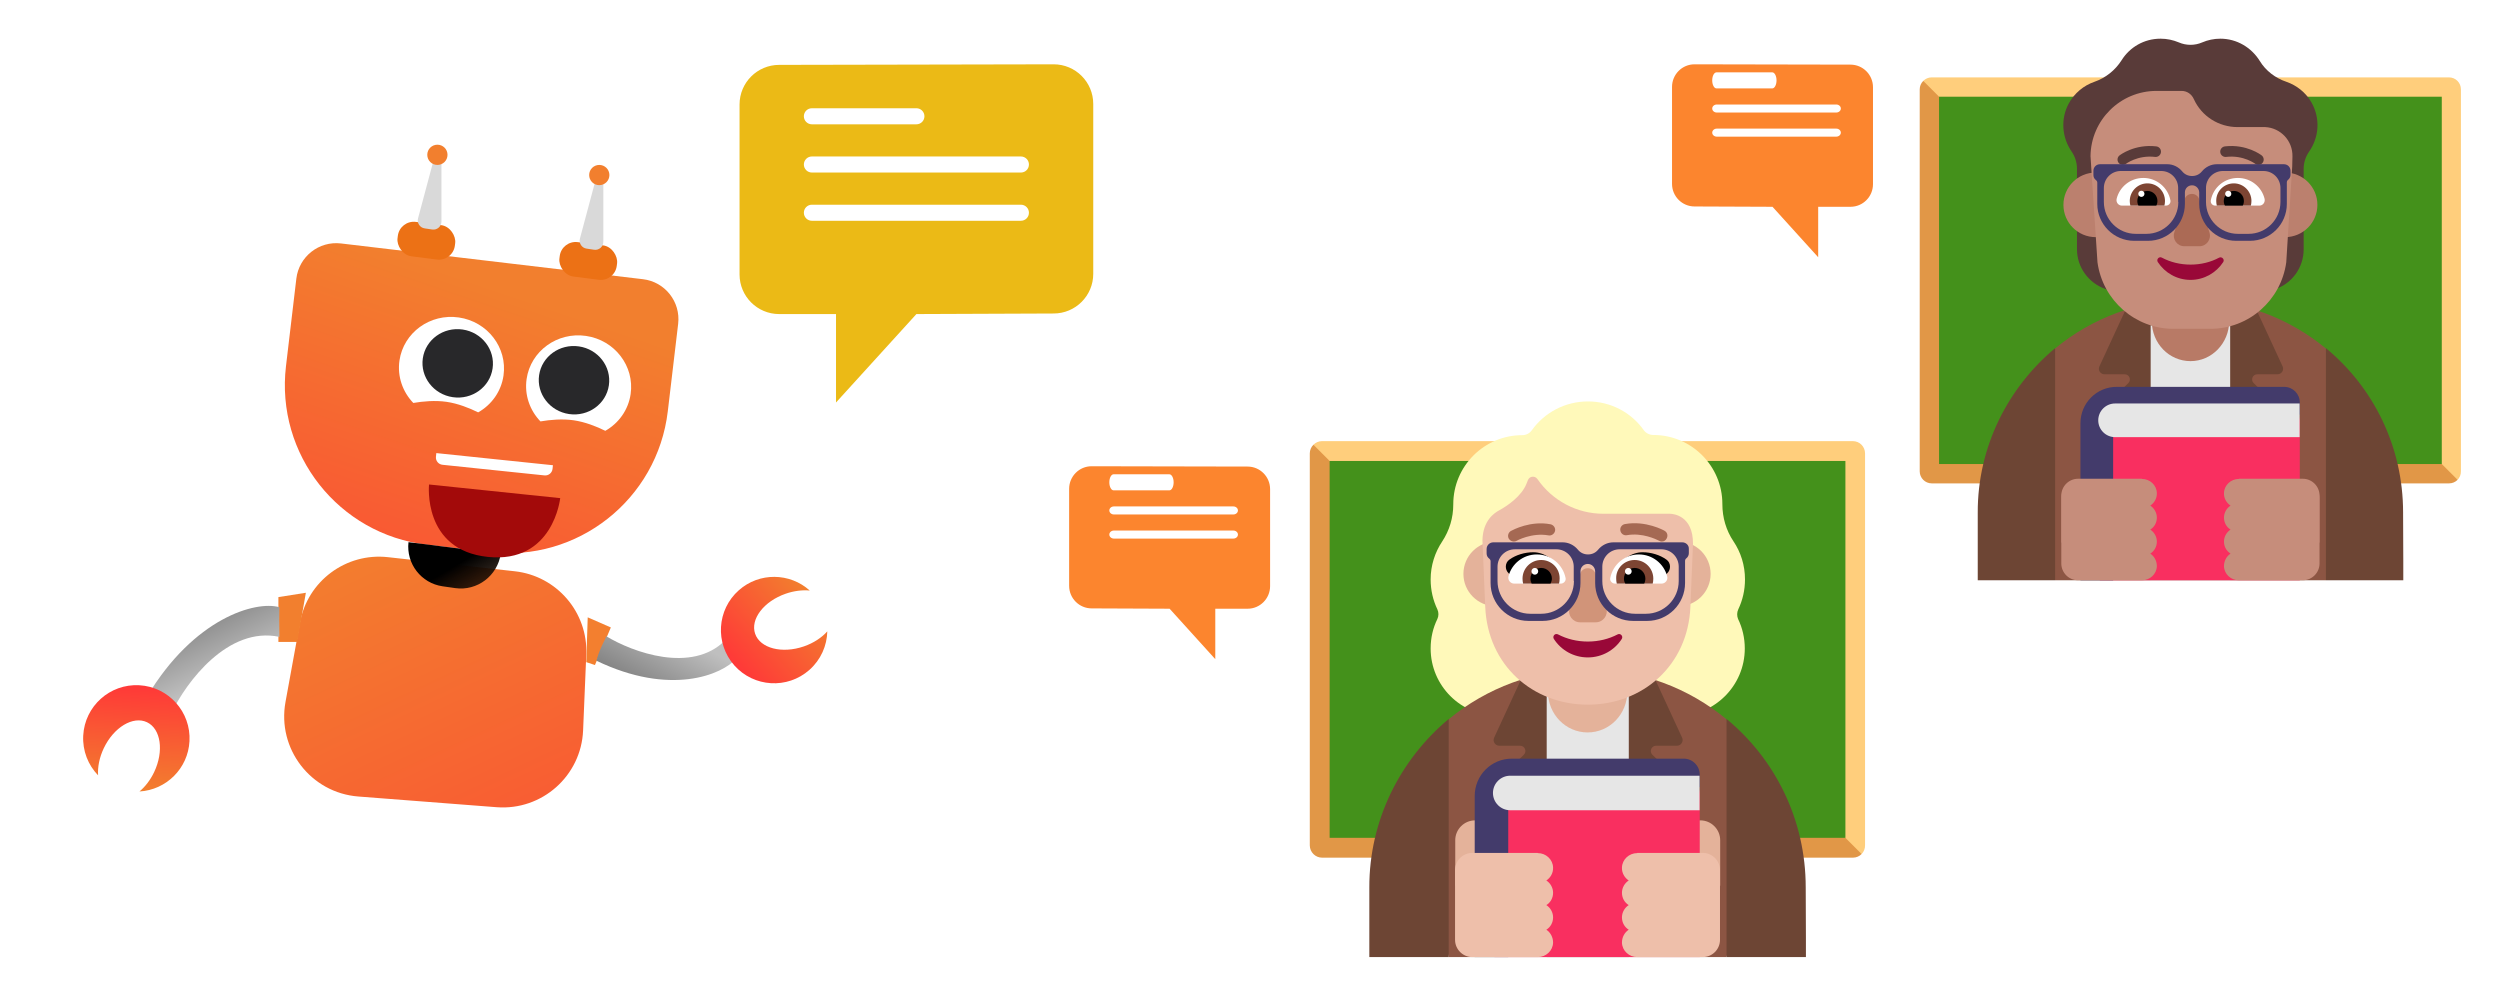 <svg width="311" height="124" viewBox="0 0 311 124" fill="none" xmlns="http://www.w3.org/2000/svg">
<g filter="url(#filter0_d_696_8025)">
<path d="M36.865 30.662C37.19 27.92 39.676 25.96 42.419 26.285L79.985 30.733C82.727 31.058 84.687 33.544 84.362 36.287L83.073 47.172C81.774 58.141 71.829 65.98 60.86 64.681L53.086 63.761C42.117 62.462 34.278 52.517 35.576 41.548L36.865 30.662Z" fill="url(#paint0_linear_696_8025)"/>
<rect x="49.745" y="23.35" width="7.192" height="4.315" rx="2" transform="rotate(7.291 49.745 23.35)" fill="#EC7115"/>
<rect x="69.884" y="25.867" width="7.192" height="4.315" rx="2" transform="rotate(7.291 69.884 25.867)" fill="#EC7115"/>
<path d="M53.999 15.699C54.053 15.495 54.238 15.353 54.449 15.353V15.353C54.707 15.353 54.916 15.562 54.916 15.819L54.916 23.562C54.916 24.174 54.372 24.642 53.768 24.551L52.822 24.41C52.232 24.321 51.85 23.739 52.004 23.163L53.999 15.699Z" fill="#D9D9D9"/>
<path d="M74.137 18.216C74.192 18.012 74.377 17.87 74.588 17.87V17.87C74.846 17.87 75.054 18.079 75.054 18.337L75.054 26.08C75.054 26.691 74.511 27.16 73.906 27.069L72.96 26.927C72.37 26.839 71.989 26.256 72.142 25.68L74.137 18.216Z" fill="#D9D9D9"/>
<circle cx="54.412" cy="15.259" r="1.259" fill="#F27F2E"/>
<circle cx="74.551" cy="17.776" r="1.259" fill="#F27F2E"/>
<path d="M37.315 73.456C38.257 68.289 43.037 64.731 48.258 65.311L64.047 67.067C69.271 67.648 73.153 72.173 72.933 77.424L72.538 86.864C72.302 92.52 67.421 96.853 61.776 96.416L44.583 95.087C38.67 94.63 34.452 89.157 35.516 83.323L37.315 73.456Z" fill="url(#paint1_linear_696_8025)"/>
<path d="M50.816 63.447L62.294 64.887V64.887C61.902 67.62 59.364 69.553 56.63 69.161L55.062 68.936C52.396 68.554 50.516 66.123 50.816 63.447V63.447Z" fill="url(#paint2_linear_696_8025)"/>
<path d="M34.633 70.279L38.05 69.74L36.971 75.853H34.633V70.279Z" fill="#F27F2E"/>
<path d="M73.112 72.797L75.989 74.055L74.011 78.73L72.932 78.371L73.112 72.797Z" fill="#F37F2F"/>
<path d="M90.194 75.674C86.058 79.809 78.723 77.158 75.396 75.134C75.396 75.502 74.723 76.277 74.191 78.191C83.347 82.607 89.813 79.98 91.632 77.894C91.322 77.465 90.939 76.851 90.194 75.674Z" fill="url(#paint3_linear_696_8025)"/>
<path d="M34.758 75.227C28.369 73.875 23.162 80.831 21.303 84.756C21.078 84.412 19.976 84.096 18.307 82.628C24.128 72.908 31.784 70.694 34.758 71.538C34.731 72.13 34.73 73.669 34.758 75.227Z" fill="url(#paint4_linear_696_8025)"/>
<path fill-rule="evenodd" clip-rule="evenodd" d="M93.94 74.843C94.567 76.653 97.284 77.354 100.009 76.41C101.218 75.991 102.225 75.319 102.917 74.542C102.874 76.316 102.121 78.068 100.688 79.337C97.951 81.76 93.768 81.506 91.344 78.769C88.921 76.031 89.176 71.848 91.913 69.425C94.462 67.169 98.265 67.234 100.733 69.465C99.813 69.377 98.777 69.498 97.739 69.858C95.014 70.802 93.313 73.034 93.94 74.843Z" fill="url(#paint5_linear_696_8025)"/>
<path fill-rule="evenodd" clip-rule="evenodd" d="M18.29 85.847C16.562 85.023 14.155 86.466 12.914 89.07C12.364 90.225 12.135 91.414 12.202 92.451C10.969 91.175 10.25 89.409 10.353 87.498C10.549 83.847 13.667 81.047 17.317 81.243C20.967 81.439 23.768 84.557 23.572 88.207C23.389 91.607 20.672 94.269 17.351 94.46C18.06 93.867 18.701 93.044 19.174 92.053C20.414 89.449 20.019 86.671 18.29 85.847Z" fill="url(#paint6_linear_696_8025)"/>
<path d="M62.635 42.729C62.345 44.722 61.137 46.361 59.485 47.299C58.385 46.755 56.96 46.193 55.555 45.989C54.151 45.785 52.624 45.919 51.415 46.128C50.098 44.759 49.405 42.844 49.694 40.851C50.199 37.373 53.505 34.973 57.078 35.492C60.652 36.01 63.139 39.251 62.635 42.729Z" fill="white"/>
<path d="M78.451 45.024C78.162 47.017 76.953 48.656 75.301 49.594C74.201 49.05 72.776 48.488 71.371 48.284C69.967 48.08 68.44 48.214 67.231 48.423C65.914 47.054 65.221 45.139 65.51 43.146C66.015 39.668 69.321 37.268 72.894 37.787C76.468 38.305 78.956 41.546 78.451 45.024Z" fill="white"/>
<path d="M56.328 45.409C58.725 45.757 60.942 44.155 61.279 41.831C61.616 39.506 59.947 37.34 57.55 36.992C55.153 36.645 52.937 38.247 52.599 40.571C52.262 42.895 53.932 45.061 56.328 45.409Z" fill="#28282A"/>
<path d="M70.794 47.508C73.191 47.856 75.407 46.254 75.745 43.93C76.082 41.605 74.412 39.439 72.016 39.092C69.619 38.744 67.403 40.346 67.065 42.67C66.728 44.994 68.398 47.16 70.794 47.508Z" fill="#28282A"/>
<g filter="url(#filter1_i_696_8025)">
<path d="M60.682 61.279C52.523 60.43 53.372 52.271 53.372 52.271L69.69 53.968C69.69 53.968 68.841 62.127 60.682 61.279Z" fill="#A30A0A"/>
</g>
<path d="M54.231 52.819L54.279 52.365L68.783 53.874L68.736 54.327C68.684 54.828 68.236 55.192 67.735 55.14L55.044 53.819C54.543 53.767 54.179 53.319 54.231 52.819Z" fill="white"/>
</g>
<g filter="url(#filter2_d_696_8025)">
<path d="M136 8.929V30.07C136 32.792 133.793 34.999 131.071 34.999L114 35.07L104 46.07V35.07H96.929C94.207 35.07 92 32.863 92 30.141V9C92 6.278 94.207 4.071 96.929 4.071L131.07 4C133.793 4 136 6.207 136 8.929Z" fill="#EBBA16"/>
</g>
<path d="M114 15.465H101C100.447 15.465 100 15.017 100 14.465C100 13.913 100.447 13.465 101 13.465H114C114.553 13.465 115 13.913 115 14.465C115 15.017 114.553 15.465 114 15.465Z" fill="white"/>
<path d="M127 21.465H101C100.447 21.465 100 21.017 100 20.465C100 19.913 100.447 19.465 101 19.465H127C127.553 19.465 128 19.913 128 20.465C128 21.017 127.553 21.465 127 21.465Z" fill="white"/>
<path d="M127 27.465H101C100.447 27.465 100 27.017 100 26.465C100 25.913 100.447 25.465 101 25.465H127C127.553 25.465 128 25.913 128 26.465C128 27.017 127.553 27.465 127 27.465Z" fill="white"/>
<path d="M241.219 16.844L259.265 45.719L300.172 57.75L305.721 59.69C305.989 59.416 306.151 59.037 306.139 58.616V11.117C306.139 10.299 305.49 9.625 304.647 9.625H240.304C239.895 9.625 239.522 9.793 239.251 10.064L241.219 16.844Z" fill="#FFCE7C"/>
<path d="M240.304 60.132H304.672C305.081 60.132 305.454 59.964 305.721 59.69L303.781 57.75L241.219 12.031L239.252 10.064C238.981 10.335 238.812 10.708 238.812 11.117V58.64C238.812 59.459 239.486 60.132 240.304 60.132Z" fill="#E19747"/>
<path d="M241.219 57.726V12.031H303.757V57.726H241.219Z" fill="#44911B"/>
<path d="M255.656 43.347C260.234 39.567 266.104 37.297 272.5 37.297C278.9 37.297 284.769 39.57 289.344 43.355L292.953 57.75L289.344 72.188H255.656L252.047 57.75L255.656 43.347Z" fill="#8C5543"/>
<path d="M261.167 45.574L264.439 38.5H267.688V72.188L260.95 53.25C260.637 52.408 260.878 51.47 261.504 50.844L264.776 47.644C265.161 47.259 264.896 46.561 264.319 46.561H261.792C261.287 46.561 260.95 46.032 261.167 45.574Z" fill="#6D4534"/>
<path d="M283.954 45.574L280.681 38.5H277.313V72.188L284.17 53.25C284.483 52.408 284.243 51.47 283.617 50.844L280.345 47.644C279.96 47.259 280.224 46.561 280.802 46.561H283.328C283.834 46.561 284.17 46.032 283.954 45.574Z" fill="#6D4534"/>
<path d="M255.656 43.312C249.809 48.197 246.007 55.56 246.031 63.766V72.188H255.656V43.312Z" fill="#6D4534"/>
<path d="M289.344 43.312V72.188H298.969V69.805C298.969 69.797 298.969 69.789 298.969 69.781L298.945 63.742C298.945 55.536 295.239 48.173 289.344 43.312Z" fill="#6D4534"/>
<path d="M277.433 40.473H267.543V72.188H277.433V40.473Z" fill="#E6E6E6"/>
<path d="M272.5 44.925C269.837 44.925 267.688 42.711 267.688 39.968V33.808C267.688 31.065 269.837 28.851 272.5 28.851C275.163 28.851 277.313 31.065 277.313 33.808V39.968C277.289 42.711 275.14 44.925 272.5 44.925Z" fill="#B87A66"/>
<path d="M287.539 12.729C286.817 11.478 285.686 10.612 284.435 10.178C283.063 9.721 281.86 8.807 281.114 7.58C280.08 5.919 278.275 4.812 276.205 4.812C275.411 4.812 274.641 4.981 273.968 5.27C273.029 5.679 271.97 5.679 271.032 5.27C270.334 4.981 269.588 4.812 268.77 4.812C266.725 4.812 264.944 5.871 263.934 7.483C263.14 8.735 261.936 9.697 260.541 10.178C259.217 10.636 258.062 11.574 257.34 12.898C256.306 14.822 256.522 17.133 257.701 18.841C258.135 19.467 258.375 20.212 258.375 20.958V30.992C258.375 33.23 259.795 35.203 261.912 35.949L266.46 37.513V19.659C266.821 19.322 267.11 18.913 267.375 18.456C267.784 17.758 268.024 16.988 268.096 16.242C268.313 16.266 268.554 16.29 268.77 16.29C270.19 16.29 271.489 15.785 272.476 14.919C273.486 15.761 274.762 16.29 276.181 16.29C276.422 16.29 276.639 16.266 276.855 16.242C276.951 17.012 277.168 17.758 277.577 18.456C277.842 18.913 278.155 19.298 278.491 19.659V37.538L283.039 35.973C285.157 35.252 286.576 33.254 286.576 31.017V20.983C286.576 20.237 286.817 19.491 287.25 18.865C288.501 17.084 288.67 14.702 287.539 12.729Z" fill="#593B39"/>
<path d="M264.728 25.482C264.728 27.702 262.929 29.501 260.709 29.501C258.49 29.501 256.691 27.702 256.691 25.482C256.691 23.263 258.49 21.464 260.709 21.464C262.929 21.464 264.728 23.263 264.728 25.482Z" fill="#BB806E"/>
<path d="M288.285 25.482C288.285 27.702 286.486 29.501 284.266 29.501C282.047 29.501 280.248 27.702 280.248 25.482C280.248 23.263 282.047 21.464 284.266 21.464C286.486 21.464 288.285 23.263 288.285 25.482Z" fill="#BB806E"/>
<path d="M260.06 19.434C260.104 14.947 263.768 11.309 268.265 11.309H271.393C272.067 11.309 272.644 11.718 272.909 12.32C273.872 14.461 276.013 15.809 278.347 15.809H281.788C283.713 15.905 285.229 17.517 285.181 19.466L285.152 20.713L284.411 32.629C283.761 37.369 279.743 40.906 274.954 40.906H270.383C265.618 40.906 261.576 37.369 260.926 32.629L260.06 19.434Z" fill="#C68D7B"/>
<path d="M263.673 19.332C263.386 19.555 263.334 19.97 263.558 20.257C263.782 20.544 264.196 20.595 264.483 20.371L264.711 20.222C264.877 20.123 265.126 19.989 265.445 19.863C266.084 19.611 266.996 19.391 268.092 19.52C268.453 19.562 268.781 19.303 268.823 18.942C268.866 18.581 268.607 18.253 268.246 18.21C266.887 18.051 265.754 18.324 264.961 18.637C264.564 18.794 264.251 18.961 264.033 19.092C263.924 19.157 263.838 19.214 263.778 19.256C263.748 19.276 263.724 19.294 263.706 19.307L263.673 19.332Z" fill="#593B39"/>
<path d="M281.466 20.257C281.69 19.97 281.638 19.555 281.351 19.331L281.347 19.328L281.339 19.323L281.318 19.307C281.3 19.294 281.276 19.276 281.246 19.256C281.186 19.214 281.1 19.157 280.991 19.092C280.773 18.961 280.46 18.794 280.063 18.637C279.271 18.324 278.137 18.051 276.778 18.21C276.417 18.253 276.158 18.581 276.201 18.942C276.243 19.303 276.571 19.562 276.932 19.52C278.028 19.391 278.94 19.611 279.579 19.863C279.898 19.989 280.147 20.123 280.313 20.222C280.396 20.271 280.457 20.312 280.496 20.339C280.515 20.352 280.529 20.362 280.536 20.368L280.543 20.373C280.83 20.595 281.243 20.543 281.466 20.257Z" fill="#593B39"/>
<path d="M263.308 24.736C263.669 23.244 265.016 22.137 266.629 22.137C268.289 22.137 269.685 23.317 269.997 24.905C270.07 25.266 269.805 25.578 269.444 25.578H263.958C263.525 25.578 263.212 25.169 263.308 24.736Z" fill="white"/>
<path d="M281.716 24.736C281.355 23.244 280.007 22.137 278.395 22.137C276.711 22.137 275.339 23.317 275.026 24.905C274.954 25.266 275.219 25.578 275.58 25.578H281.066C281.499 25.578 281.812 25.169 281.716 24.736Z" fill="white"/>
<path d="M264.944 25.001C264.944 23.798 265.931 22.811 267.134 22.811C268.361 22.811 269.324 23.798 269.324 25.001C269.324 25.194 269.3 25.386 269.252 25.578H265.017C264.968 25.386 264.944 25.194 264.944 25.001Z" fill="#7D4533"/>
<path d="M280.08 25.001C280.08 23.798 279.093 22.811 277.89 22.811C276.663 22.811 275.676 23.798 275.7 25.001C275.7 25.194 275.724 25.386 275.773 25.578H280.008C280.056 25.386 280.08 25.194 280.08 25.001Z" fill="#7D4533"/>
<path d="M267.134 23.75C267.832 23.75 268.385 24.303 268.385 25.001C268.385 25.218 268.337 25.41 268.241 25.578H266.027C265.931 25.41 265.883 25.218 265.883 25.001C265.883 24.303 266.436 23.75 267.134 23.75Z" fill="black"/>
<path d="M277.89 23.75C277.192 23.75 276.639 24.303 276.639 25.001C276.639 25.218 276.687 25.41 276.783 25.578H278.997C279.093 25.41 279.141 25.218 279.141 25.001C279.141 24.303 278.588 23.75 277.89 23.75Z" fill="black"/>
<path d="M266.773 24.111C266.773 24.323 266.601 24.496 266.388 24.496C266.176 24.496 266.003 24.323 266.003 24.111C266.003 23.898 266.176 23.726 266.388 23.726C266.601 23.726 266.773 23.898 266.773 24.111Z" fill="white"/>
<path d="M277.577 24.111C277.577 24.323 277.405 24.496 277.192 24.496C276.98 24.496 276.807 24.323 276.807 24.111C276.807 23.898 276.98 23.726 277.192 23.726C277.405 23.726 277.577 23.898 277.577 24.111Z" fill="white"/>
<path d="M271.754 24.808L270.479 28.923C270.214 29.765 270.84 30.631 271.73 30.631H273.607C274.497 30.631 275.123 29.765 274.858 28.923L273.583 24.808C273.318 23.894 272.043 23.894 271.754 24.808Z" fill="#AB6A55"/>
<path d="M272.5 32.917C271.201 32.917 269.974 32.605 268.939 32.051C268.578 31.859 268.217 32.268 268.434 32.605C269.3 33.928 270.792 34.818 272.5 34.818C274.209 34.818 275.7 33.928 276.567 32.605C276.783 32.268 276.398 31.883 276.061 32.051C275.027 32.605 273.824 32.917 272.5 32.917Z" fill="#990838"/>
<g filter="url(#filter3_d_696_8025)">
<path d="M256.426 57.991C256.426 56.667 257.509 55.584 258.833 55.584C260.18 55.584 261.239 56.667 261.239 57.991V63.501H256.426V57.991Z" fill="#BB806E"/>
<path d="M288.55 57.991C288.55 56.667 287.467 55.584 286.143 55.584C284.796 55.584 283.737 56.667 283.737 57.991V63.501H288.55V57.991Z" fill="#BB806E"/>
</g>
<path d="M284.122 20.429H275.772C275.05 20.429 274.377 20.766 273.919 21.319C273.631 21.68 273.198 21.897 272.692 21.897C272.187 21.897 271.754 21.68 271.465 21.319C271.008 20.766 270.334 20.429 269.612 20.429H261.239C260.781 20.429 260.42 20.79 260.42 21.247V21.776C260.42 22.041 260.541 22.258 260.733 22.402C260.829 22.474 260.902 22.595 260.902 22.715V25.362C260.902 27.888 262.947 29.958 265.498 29.958H267.206C269.733 29.958 271.802 27.912 271.802 25.362V23.894C271.826 23.413 272.211 23.052 272.692 23.052C273.174 23.052 273.559 23.437 273.583 23.918V23.966C273.583 23.966 273.583 23.966 273.583 23.99V25.362C273.583 27.888 275.628 29.958 278.179 29.958H279.887C282.414 29.958 284.483 27.912 284.483 25.362V22.691C284.483 22.57 284.531 22.45 284.627 22.378C284.82 22.234 284.94 21.993 284.94 21.752V21.247C284.94 20.79 284.579 20.429 284.122 20.429ZM270.984 25.121C270.984 27.311 269.203 29.091 267.014 29.091H265.69C263.5 29.091 261.72 27.311 261.72 25.121V23.389C261.72 22.21 262.658 21.271 263.837 21.271H268.842C270.021 21.271 270.96 22.21 270.96 23.389V25.121H270.984ZM283.689 25.121C283.689 27.311 281.908 29.091 279.719 29.091H278.395C276.205 29.091 274.425 27.311 274.425 25.121V23.389C274.425 22.21 275.363 21.271 276.542 21.271H281.571C282.75 21.271 283.689 22.21 283.689 23.389V25.121Z" fill="#433B6B"/>
<path d="M261.214 55.055V72.188H286.095V52.48C286.095 51.398 285.229 50.531 284.146 50.531H265.762C263.236 50.507 261.214 52.553 261.214 55.055Z" fill="#F92F60"/>
<path d="M258.808 72.188V52.649C258.808 50.146 260.829 48.101 263.356 48.125H284.146C285.229 48.125 286.095 48.991 286.095 50.074V51.577H262.875V72.188H258.808Z" fill="#433B6B"/>
<path d="M286.071 50.194H263.115C261.96 50.194 261.022 51.133 261.022 52.288C261.022 53.443 261.96 54.381 263.115 54.381H286.071V50.194Z" fill="#E6E6E6"/>
<path d="M268.313 61.335C268.289 60.349 267.447 59.579 266.46 59.579V59.555H258.52C257.365 59.555 256.426 60.493 256.426 61.648V70.094C256.426 71.249 257.365 72.188 258.52 72.188H266.46C267.447 72.188 268.289 71.418 268.313 70.431C268.313 69.781 268 69.204 267.495 68.867C268 68.554 268.313 68.001 268.313 67.375C268.313 66.749 267.976 66.196 267.495 65.883C268 65.57 268.313 65.017 268.313 64.391C268.313 63.766 267.976 63.212 267.495 62.899C268 62.562 268.337 61.985 268.313 61.335Z" fill="#C68D7B"/>
<path d="M276.663 61.335C276.687 60.349 277.529 59.579 278.516 59.579V59.555H286.456C287.611 59.555 288.55 60.493 288.55 61.648V70.094C288.55 71.249 287.611 72.188 286.456 72.188H278.516C277.529 72.188 276.687 71.418 276.663 70.431C276.663 69.781 276.976 69.204 277.481 68.867C276.976 68.554 276.663 68.001 276.663 67.375C276.663 66.749 277 66.196 277.481 65.883C276.976 65.57 276.663 65.017 276.663 64.391C276.663 63.766 277 63.212 277.481 62.899C276.976 62.562 276.639 61.985 276.663 61.335Z" fill="#C68D7B"/>
<path d="M165.406 62.281L183.922 91.906L225.891 104.25L231.584 106.24C231.859 105.96 232.026 105.571 232.013 105.139V56.406C232.013 55.566 231.347 54.875 230.483 54.875H164.468C164.049 54.875 163.666 55.048 163.388 55.325L165.406 62.281Z" fill="#FFCE7C"/>
<path d="M164.468 106.694H230.507C230.927 106.694 231.31 106.521 231.584 106.24L229.594 104.25L165.406 57.344L163.388 55.325C163.11 55.603 162.938 55.986 162.938 56.406V105.163C162.938 106.003 163.629 106.694 164.468 106.694Z" fill="#E19747"/>
<path d="M165.406 104.225V57.344H229.569V104.225H165.406Z" fill="#44911B"/>
<path d="M216.238 75.81C216.781 74.674 217.077 73.415 217.077 72.082C217.077 70.329 216.559 68.7 215.645 67.342C214.732 65.984 214.263 64.38 214.263 62.726V62.701C214.263 57.961 210.412 54.11 205.672 54.11C205.202 54.11 204.758 53.888 204.487 53.517C202.956 51.345 200.413 49.938 197.549 49.938C194.661 49.938 192.118 51.345 190.563 53.517C190.291 53.912 189.847 54.134 189.378 54.134C184.638 54.134 180.787 57.986 180.787 62.726V62.75C180.787 64.404 180.317 65.984 179.404 67.367C178.515 68.7 177.972 70.329 177.972 72.082C177.972 73.415 178.268 74.674 178.812 75.81C178.984 76.18 178.984 76.625 178.812 76.995C178.268 78.106 177.972 79.34 177.972 80.673C177.972 85.29 181.725 89.043 186.341 89.043H208.683C213.3 89.043 217.052 85.29 217.052 80.673C217.052 79.365 216.756 78.106 216.213 76.995C216.065 76.625 216.065 76.18 216.238 75.81Z" fill="#FFF9BA"/>
<path d="M180.219 89.473C184.916 85.595 190.938 83.266 197.5 83.266C204.067 83.266 210.088 85.598 214.781 89.482L218.484 104.25L214.781 119.062H180.219L176.516 104.25L180.219 89.473Z" fill="#8C5543"/>
<path d="M185.872 91.758L189.23 84.5H192.563V119.062L185.65 99.633C185.329 98.769 185.576 97.807 186.218 97.165L189.575 93.881C189.97 93.486 189.699 92.77 189.106 92.77H186.514C185.996 92.77 185.65 92.227 185.872 91.758Z" fill="#6D4534"/>
<path d="M209.251 91.758L205.894 84.5H202.438V119.062L209.473 99.633C209.794 98.769 209.547 97.807 208.906 97.165L205.548 93.881C205.153 93.486 205.425 92.77 206.017 92.77H208.609C209.128 92.77 209.473 92.227 209.251 91.758Z" fill="#6D4534"/>
<path d="M180.219 89.438C174.22 94.449 170.319 102.003 170.344 110.422V119.062H180.219V89.438Z" fill="#6D4534"/>
<path d="M214.781 89.438V119.062H224.656V116.618C224.656 116.61 224.656 116.602 224.656 116.594L224.632 110.397C224.632 101.979 220.83 94.424 214.781 89.438Z" fill="#6D4534"/>
<path d="M202.561 86.524H192.414V119.063H202.561V86.524Z" fill="#E6E6E6"/>
<path d="M197.5 91.092C194.685 91.092 192.414 88.82 192.414 86.006V79.686C192.414 76.872 194.685 74.6 197.5 74.6C200.314 74.6 202.585 76.872 202.585 79.686V86.006C202.561 88.82 200.289 91.092 197.5 91.092Z" fill="#E4B29A"/>
<path d="M190.097 71.391C190.097 73.613 188.295 75.415 186.073 75.415C183.85 75.415 182.049 73.613 182.049 71.391C182.049 69.168 183.85 67.367 186.073 67.367C188.295 67.367 190.097 69.168 190.097 71.391Z" fill="#E4B29A"/>
<path d="M212.803 71.391C212.803 73.613 211.002 75.415 208.779 75.415C206.557 75.415 204.755 73.613 204.755 71.391C204.755 69.168 206.557 67.367 208.779 67.367C211.002 67.367 212.803 69.168 212.803 71.391Z" fill="#E4B29A"/>
<path d="M202.61 86.549H192.439V119.112H202.61V86.549Z" fill="#E6E6E6"/>
<path d="M197.5 91.116C194.768 91.116 192.562 88.845 192.562 86.031V79.711C192.562 76.896 194.768 74.625 197.5 74.625C200.232 74.625 202.437 76.896 202.437 79.711V86.031C202.437 88.845 200.232 91.116 197.5 91.116Z" fill="#E4B29A"/>
<path d="M207.721 63.911H199.45C196.167 63.911 193.106 62.281 191.254 59.59C190.933 59.146 190.266 59.22 190.069 59.739L189.871 60.232C189.294 61.652 187.655 62.86 186.489 63.491C185.897 63.812 184.465 64.75 184.416 67.219L184.761 75.464C185.057 82.772 190.686 87.66 197.525 87.66C204.363 87.66 209.992 82.772 210.288 75.464L210.609 67.614C210.609 64.158 208.19 63.911 207.721 63.911Z" fill="#EEBFAA"/>
<path d="M190.736 68.7C192.192 68.7 193.402 69.712 194.142 70.848C193.542 71.029 192.958 71.196 192.38 71.361C191.224 71.692 190.094 72.016 188.909 72.428L187.674 71.317C187.181 70.848 187.205 70.008 187.773 69.613C188.588 69.021 189.699 68.7 190.736 68.7Z" fill="black"/>
<path d="M204.338 68.7C202.882 68.7 201.672 69.712 200.932 70.848C201.575 71.044 202.203 71.225 202.827 71.404C203.926 71.721 205.016 72.034 206.165 72.428L207.4 71.317C207.893 70.848 207.869 70.008 207.301 69.613C206.486 69.021 205.375 68.7 204.338 68.7Z" fill="black"/>
<path d="M187.65 71.712C188.045 70.132 189.477 68.972 191.18 68.972C192.958 68.972 194.414 70.231 194.76 71.909C194.834 72.255 194.538 72.601 194.167 72.601H188.366C187.897 72.601 187.551 72.156 187.65 71.712Z" fill="white"/>
<path d="M207.4 71.712C207.005 70.132 205.573 68.972 203.869 68.972C202.117 68.972 200.635 70.231 200.314 71.909C200.24 72.255 200.537 72.601 200.907 72.601H206.708C207.153 72.601 207.523 72.156 207.4 71.712Z" fill="white"/>
<path d="M189.402 71.984C189.402 70.7 190.439 69.663 191.723 69.663C193.007 69.663 194.044 70.7 194.019 71.984C194.019 72.206 193.994 72.403 193.945 72.601H189.476C189.427 72.403 189.402 72.206 189.402 71.984Z" fill="#7D4533"/>
<path d="M205.671 71.984C205.671 70.7 204.635 69.663 203.351 69.663C202.067 69.663 201.006 70.7 201.055 71.984C201.055 72.206 201.08 72.403 201.129 72.601H205.597C205.647 72.403 205.671 72.206 205.671 71.984Z" fill="#7D4533"/>
<path d="M191.723 70.65C192.464 70.65 193.056 71.243 193.056 71.983C193.056 72.206 192.982 72.403 192.884 72.601H190.538C190.44 72.403 190.39 72.206 190.39 71.983C190.39 71.243 190.983 70.65 191.723 70.65Z" fill="black"/>
<path d="M203.351 70.65C202.61 70.65 202.018 71.243 202.018 71.983C202.018 72.206 202.067 72.403 202.191 72.601H204.536C204.635 72.403 204.684 72.206 204.684 71.983C204.684 71.243 204.092 70.65 203.351 70.65Z" fill="black"/>
<path d="M191.353 71.07C191.353 71.302 191.165 71.49 190.933 71.49C190.702 71.49 190.514 71.302 190.514 71.07C190.514 70.838 190.702 70.65 190.933 70.65C191.165 70.65 191.353 70.838 191.353 71.07Z" fill="white"/>
<path d="M202.981 71.07C202.981 71.302 202.793 71.49 202.561 71.49C202.329 71.49 202.141 71.302 202.141 71.07C202.141 70.838 202.329 70.65 202.561 70.65C202.793 70.65 202.981 70.838 202.981 71.07Z" fill="white"/>
<path d="M197.524 79.809C196.167 79.809 194.908 79.488 193.821 78.921C193.451 78.723 193.081 79.143 193.303 79.488C194.192 80.871 195.747 81.784 197.524 81.784C199.302 81.784 200.857 80.871 201.746 79.488C201.968 79.143 201.573 78.723 201.228 78.921C200.141 79.488 198.882 79.809 197.524 79.809Z" fill="#990838"/>
<path d="M196.562 71.391L195.254 75.662C194.982 76.526 195.649 77.415 196.562 77.415H198.512C199.426 77.415 200.092 76.526 199.821 75.662L198.488 71.391C198.191 70.453 196.858 70.453 196.562 71.391Z" fill="#D19479"/>
<path d="M206.387 67.268C206.486 67.342 206.61 67.367 206.733 67.367C206.98 67.367 207.202 67.243 207.326 66.996C207.523 66.651 207.424 66.231 207.079 66.034C207.005 65.984 204.733 64.725 202.141 65.194C201.746 65.268 201.499 65.639 201.573 66.009C201.647 66.404 202.018 66.651 202.388 66.577C204.308 66.238 206.041 67.098 206.342 67.246C206.37 67.26 206.387 67.268 206.387 67.268Z" fill="#A56953"/>
<path d="M187.699 67.021C187.847 67.243 188.069 67.367 188.316 67.367C188.44 67.367 188.563 67.342 188.637 67.293C188.662 67.268 190.538 66.231 192.637 66.602C193.007 66.676 193.377 66.404 193.451 66.034C193.525 65.663 193.254 65.293 192.883 65.219C190.398 64.746 188.231 65.906 187.969 66.046C187.958 66.052 187.946 66.058 187.946 66.058C187.625 66.256 187.502 66.676 187.699 67.021Z" fill="#A56953"/>
<path d="M209.276 67.466H200.709C199.969 67.466 199.278 67.811 198.808 68.379C198.512 68.749 198.068 68.972 197.549 68.972C197.031 68.972 196.587 68.749 196.29 68.379C195.821 67.811 195.13 67.466 194.389 67.466H185.773C185.304 67.466 184.934 67.836 184.934 68.305V68.848C184.934 69.12 185.058 69.342 185.255 69.49C185.354 69.564 185.428 69.688 185.428 69.811V72.526C185.428 75.119 187.526 77.242 190.143 77.242H191.896C194.488 77.242 196.611 75.143 196.611 72.526V71.021C196.636 70.527 197.031 70.156 197.525 70.156C198.018 70.156 198.413 70.552 198.438 71.045V71.095C198.438 71.095 198.438 71.095 198.438 71.119V72.526C198.438 75.143 200.561 77.242 203.153 77.242H204.906C207.523 77.242 209.622 75.119 209.622 72.526V69.786C209.622 69.663 209.671 69.539 209.77 69.465C209.967 69.317 210.091 69.07 210.091 68.823V68.28C210.115 67.836 209.745 67.466 209.276 67.466ZM195.797 72.28C195.797 74.526 193.97 76.353 191.723 76.353H190.365C188.119 76.353 186.292 74.526 186.292 72.28V70.502C186.292 69.293 187.255 68.33 188.464 68.33H193.599C194.809 68.33 195.772 69.293 195.772 70.502V72.28H195.797ZM208.832 72.28C208.832 74.526 207.005 76.353 204.758 76.353H203.4C201.154 76.353 199.327 74.526 199.327 72.28V70.502C199.327 69.293 200.29 68.33 201.499 68.33H206.659C207.869 68.33 208.832 69.293 208.832 70.502V72.28Z" fill="#433B6B"/>
<path d="M181.033 104.522C181.033 103.164 182.144 102.053 183.502 102.053C184.86 102.053 185.971 103.164 185.971 104.522V110.175H181.033V104.522Z" fill="#E4B29A"/>
<path d="M213.991 104.522C213.991 103.164 212.88 102.053 211.522 102.053C210.164 102.053 209.053 103.164 209.053 104.522V110.175H213.991V104.522Z" fill="#E4B29A"/>
<path d="M185.921 101.485V119.062H211.448V98.843C211.448 97.733 210.56 96.844 209.449 96.844H190.587C187.995 96.819 185.921 98.918 185.921 101.485Z" fill="#F92F60"/>
<path d="M183.453 119.062V99.016C183.453 96.449 185.526 94.35 188.119 94.375H209.449C210.56 94.375 211.448 95.264 211.448 96.375V97.916H187.625V119.062H183.453Z" fill="#433B6B"/>
<path d="M211.424 96.498H187.872C186.687 96.498 185.724 97.461 185.724 98.646C185.724 99.831 186.687 100.794 187.872 100.794H211.424V96.498Z" fill="#E6E6E6"/>
<path d="M193.204 107.928C193.18 106.916 192.316 106.126 191.303 106.126V106.102H183.157C181.972 106.102 181.009 107.064 181.009 108.249V116.915C181.009 118.1 181.972 119.062 183.157 119.062H191.303C192.316 119.062 193.18 118.273 193.204 117.26C193.204 116.594 192.883 116.001 192.365 115.656C192.883 115.335 193.204 114.767 193.204 114.125C193.204 113.483 192.859 112.915 192.365 112.594C192.883 112.273 193.204 111.706 193.204 111.064C193.204 110.422 192.859 109.854 192.365 109.533C192.883 109.188 193.229 108.595 193.204 107.928Z" fill="#EEBFAA"/>
<path d="M201.771 107.928C201.796 106.916 202.66 106.126 203.672 106.126V106.102H211.819C213.004 106.102 213.967 107.064 213.967 108.249V116.915C213.967 118.1 213.004 119.062 211.819 119.062H203.672C202.66 119.062 201.796 118.273 201.771 117.26C201.771 116.594 202.092 116.001 202.61 115.656C202.092 115.335 201.771 114.767 201.771 114.125C201.771 113.483 202.117 112.915 202.61 112.594C202.092 112.273 201.771 111.706 201.771 111.064C201.771 110.422 202.117 109.854 202.61 109.533C202.092 109.188 201.746 108.595 201.771 107.928Z" fill="#EEBFAA"/>
<g filter="url(#filter4_d_696_8025)">
<path d="M208 6.812V18.872C208 20.425 209.254 21.684 210.801 21.684L220.5 21.725L226.182 28V21.725H230.199C231.746 21.725 233 20.466 233 18.913V6.852C233 5.3 231.746 4.04 230.199 4.04L210.801 4C209.254 4 208 5.259 208 6.812Z" fill="#FC852E"/>
</g>
<path d="M220.467 11H213.533C213.238 11 213 10.552 213 10C213 9.448 213.238 9 213.533 9H220.467C220.762 9 221 9.448 221 10C221 10.552 220.762 11 220.467 11Z" fill="white"/>
<path d="M228.429 14H213.571C213.255 14 213 13.776 213 13.5C213 13.224 213.255 13 213.571 13H228.429C228.745 13 229 13.224 229 13.5C229 13.776 228.745 14 228.429 14Z" fill="white"/>
<path d="M228.429 17H213.571C213.255 17 213 16.776 213 16.5C213 16.224 213.255 16 213.571 16H228.429C228.745 16 229 16.224 229 16.5C229 16.776 228.745 17 228.429 17Z" fill="white"/>
<g filter="url(#filter5_d_696_8025)">
<path d="M133 56.812V68.872C133 70.425 134.254 71.684 135.801 71.684L145.5 71.725L151.182 78V71.725H155.199C156.746 71.725 158 70.466 158 68.913V56.852C158 55.3 156.746 54.041 155.199 54.041L135.801 54C134.254 54 133 55.259 133 56.812Z" fill="#FC852E"/>
</g>
<path d="M145.467 61H138.533C138.238 61 138 60.552 138 60C138 59.448 138.238 59 138.533 59H145.467C145.762 59 146 59.448 146 60C146 60.552 145.762 61 145.467 61Z" fill="white"/>
<path d="M153.429 64H138.571C138.255 64 138 63.776 138 63.5C138 63.224 138.255 63 138.571 63H153.429C153.745 63 154 63.224 154 63.5C154 63.776 153.745 64 153.429 64Z" fill="white"/>
<path d="M153.429 67H138.571C138.255 67 138 66.776 138 66.5C138 66.224 138.255 66 138.571 66H153.429C153.745 66 154 66.224 154 66.5C154 66.776 153.745 67 153.429 67Z" fill="white"/>
<defs>
<filter id="filter0_d_696_8025" x="0.343" y="8" width="112.574" height="102.447" filterUnits="userSpaceOnUse" color-interpolation-filters="sRGB">
<feFlood flood-opacity="0" result="BackgroundImageFix"/>
<feColorMatrix in="SourceAlpha" type="matrix" values="0 0 0 0 0 0 0 0 0 0 0 0 0 0 0 0 0 0 127 0" result="hardAlpha"/>
<feOffset dy="4"/>
<feGaussianBlur stdDeviation="5"/>
<feComposite in2="hardAlpha" operator="out"/>
<feColorMatrix type="matrix" values="0 0 0 0 0.157 0 0 0 0 0.157 0 0 0 0 0.165 0 0 0 0.25 0"/>
<feBlend mode="normal" in2="BackgroundImageFix" result="effect1_dropShadow_696_8025"/>
<feBlend mode="normal" in="SourceGraphic" in2="effect1_dropShadow_696_8025" result="shape"/>
</filter>
<filter id="filter1_i_696_8025" x="53.347" y="52.271" width="16.343" height="13.069" filterUnits="userSpaceOnUse" color-interpolation-filters="sRGB">
<feFlood flood-opacity="0" result="BackgroundImageFix"/>
<feBlend mode="normal" in="SourceGraphic" in2="BackgroundImageFix" result="shape"/>
<feColorMatrix in="SourceAlpha" type="matrix" values="0 0 0 0 0 0 0 0 0 0 0 0 0 0 0 0 0 0 127 0" result="hardAlpha"/>
<feOffset dy="4"/>
<feGaussianBlur stdDeviation="2"/>
<feComposite in2="hardAlpha" operator="arithmetic" k2="-1" k3="1"/>
<feColorMatrix type="matrix" values="0 0 0 0 0 0 0 0 0 0 0 0 0 0 0 0 0 0 0.25 0"/>
<feBlend mode="normal" in2="shape" result="effect1_innerShadow_696_8025"/>
</filter>
<filter id="filter2_d_696_8025" x="88" y="4" width="52" height="50.07" filterUnits="userSpaceOnUse" color-interpolation-filters="sRGB">
<feFlood flood-opacity="0" result="BackgroundImageFix"/>
<feColorMatrix in="SourceAlpha" type="matrix" values="0 0 0 0 0 0 0 0 0 0 0 0 0 0 0 0 0 0 127 0" result="hardAlpha"/>
<feOffset dy="4"/>
<feGaussianBlur stdDeviation="2"/>
<feComposite in2="hardAlpha" operator="out"/>
<feColorMatrix type="matrix" values="0 0 0 0 0.157 0 0 0 0 0.157 0 0 0 0 0.165 0 0 0 0.25 0"/>
<feBlend mode="normal" in2="BackgroundImageFix" result="effect1_dropShadow_696_8025"/>
<feBlend mode="normal" in="SourceGraphic" in2="effect1_dropShadow_696_8025" result="shape"/>
</filter>
<filter id="filter3_d_696_8025" x="252.426" y="55.584" width="40.123" height="15.916" filterUnits="userSpaceOnUse" color-interpolation-filters="sRGB">
<feFlood flood-opacity="0" result="BackgroundImageFix"/>
<feColorMatrix in="SourceAlpha" type="matrix" values="0 0 0 0 0 0 0 0 0 0 0 0 0 0 0 0 0 0 127 0" result="hardAlpha"/>
<feOffset dy="4"/>
<feGaussianBlur stdDeviation="2"/>
<feColorMatrix type="matrix" values="0 0 0 0 0 0 0 0 0 0 0 0 0 0 0 0 0 0 0.25 0"/>
<feBlend mode="normal" in2="BackgroundImageFix" result="effect1_dropShadow_696_8025"/>
<feBlend mode="normal" in="SourceGraphic" in2="effect1_dropShadow_696_8025" result="shape"/>
</filter>
<filter id="filter4_d_696_8025" x="204" y="4" width="33" height="32" filterUnits="userSpaceOnUse" color-interpolation-filters="sRGB">
<feFlood flood-opacity="0" result="BackgroundImageFix"/>
<feColorMatrix in="SourceAlpha" type="matrix" values="0 0 0 0 0 0 0 0 0 0 0 0 0 0 0 0 0 0 127 0" result="hardAlpha"/>
<feOffset dy="4"/>
<feGaussianBlur stdDeviation="2"/>
<feComposite in2="hardAlpha" operator="out"/>
<feColorMatrix type="matrix" values="0 0 0 0 0.157 0 0 0 0 0.157 0 0 0 0 0.165 0 0 0 0.25 0"/>
<feBlend mode="normal" in2="BackgroundImageFix" result="effect1_dropShadow_696_8025"/>
<feBlend mode="normal" in="SourceGraphic" in2="effect1_dropShadow_696_8025" result="shape"/>
</filter>
<filter id="filter5_d_696_8025" x="129" y="54" width="33" height="32" filterUnits="userSpaceOnUse" color-interpolation-filters="sRGB">
<feFlood flood-opacity="0" result="BackgroundImageFix"/>
<feColorMatrix in="SourceAlpha" type="matrix" values="0 0 0 0 0 0 0 0 0 0 0 0 0 0 0 0 0 0 127 0" result="hardAlpha"/>
<feOffset dy="4"/>
<feGaussianBlur stdDeviation="2"/>
<feComposite in2="hardAlpha" operator="out"/>
<feColorMatrix type="matrix" values="0 0 0 0 0.157 0 0 0 0 0.157 0 0 0 0 0.165 0 0 0 0.25 0"/>
<feBlend mode="normal" in2="BackgroundImageFix" result="effect1_dropShadow_696_8025"/>
<feBlend mode="normal" in="SourceGraphic" in2="effect1_dropShadow_696_8025" result="shape"/>
</filter>
<linearGradient id="paint0_linear_696_8025" x1="44.163" y1="25.867" x2="23.665" y2="86.282" gradientUnits="userSpaceOnUse">
<stop stop-color="#F27F2E"/>
<stop offset="1" stop-color="#FF3838"/>
</linearGradient>
<linearGradient id="paint1_linear_696_8025" x1="40.747" y1="63.986" x2="76.528" y2="139.865" gradientUnits="userSpaceOnUse">
<stop stop-color="#F27F2E"/>
<stop offset="1" stop-color="#FF3838"/>
</linearGradient>
<linearGradient id="paint2_linear_696_8025" x1="50.397" y1="69.989" x2="66.698" y2="97.984" gradientUnits="userSpaceOnUse">
<stop/>
<stop offset="1" stop-color="#F27F2E" stop-opacity="0"/>
</linearGradient>
<linearGradient id="paint3_linear_696_8025" x1="80.518" y1="72.47" x2="67.503" y2="95.441" gradientUnits="userSpaceOnUse">
<stop stop-color="#BFBFBF"/>
<stop offset="1"/>
</linearGradient>
<linearGradient id="paint4_linear_696_8025" x1="23.82" y1="82.037" x2="11.806" y2="58.117" gradientUnits="userSpaceOnUse">
<stop stop-color="#BFBFBF"/>
<stop offset="1"/>
</linearGradient>
<linearGradient id="paint5_linear_696_8025" x1="101.226" y1="70.021" x2="91.344" y2="78.769" gradientUnits="userSpaceOnUse">
<stop stop-color="#F27F2E"/>
<stop offset="1" stop-color="#FF3838"/>
</linearGradient>
<linearGradient id="paint6_linear_696_8025" x1="16.61" y1="94.421" x2="17.317" y2="81.243" gradientUnits="userSpaceOnUse">
<stop stop-color="#F27F2E"/>
<stop offset="1" stop-color="#FF3838"/>
</linearGradient>
</defs>
</svg>

